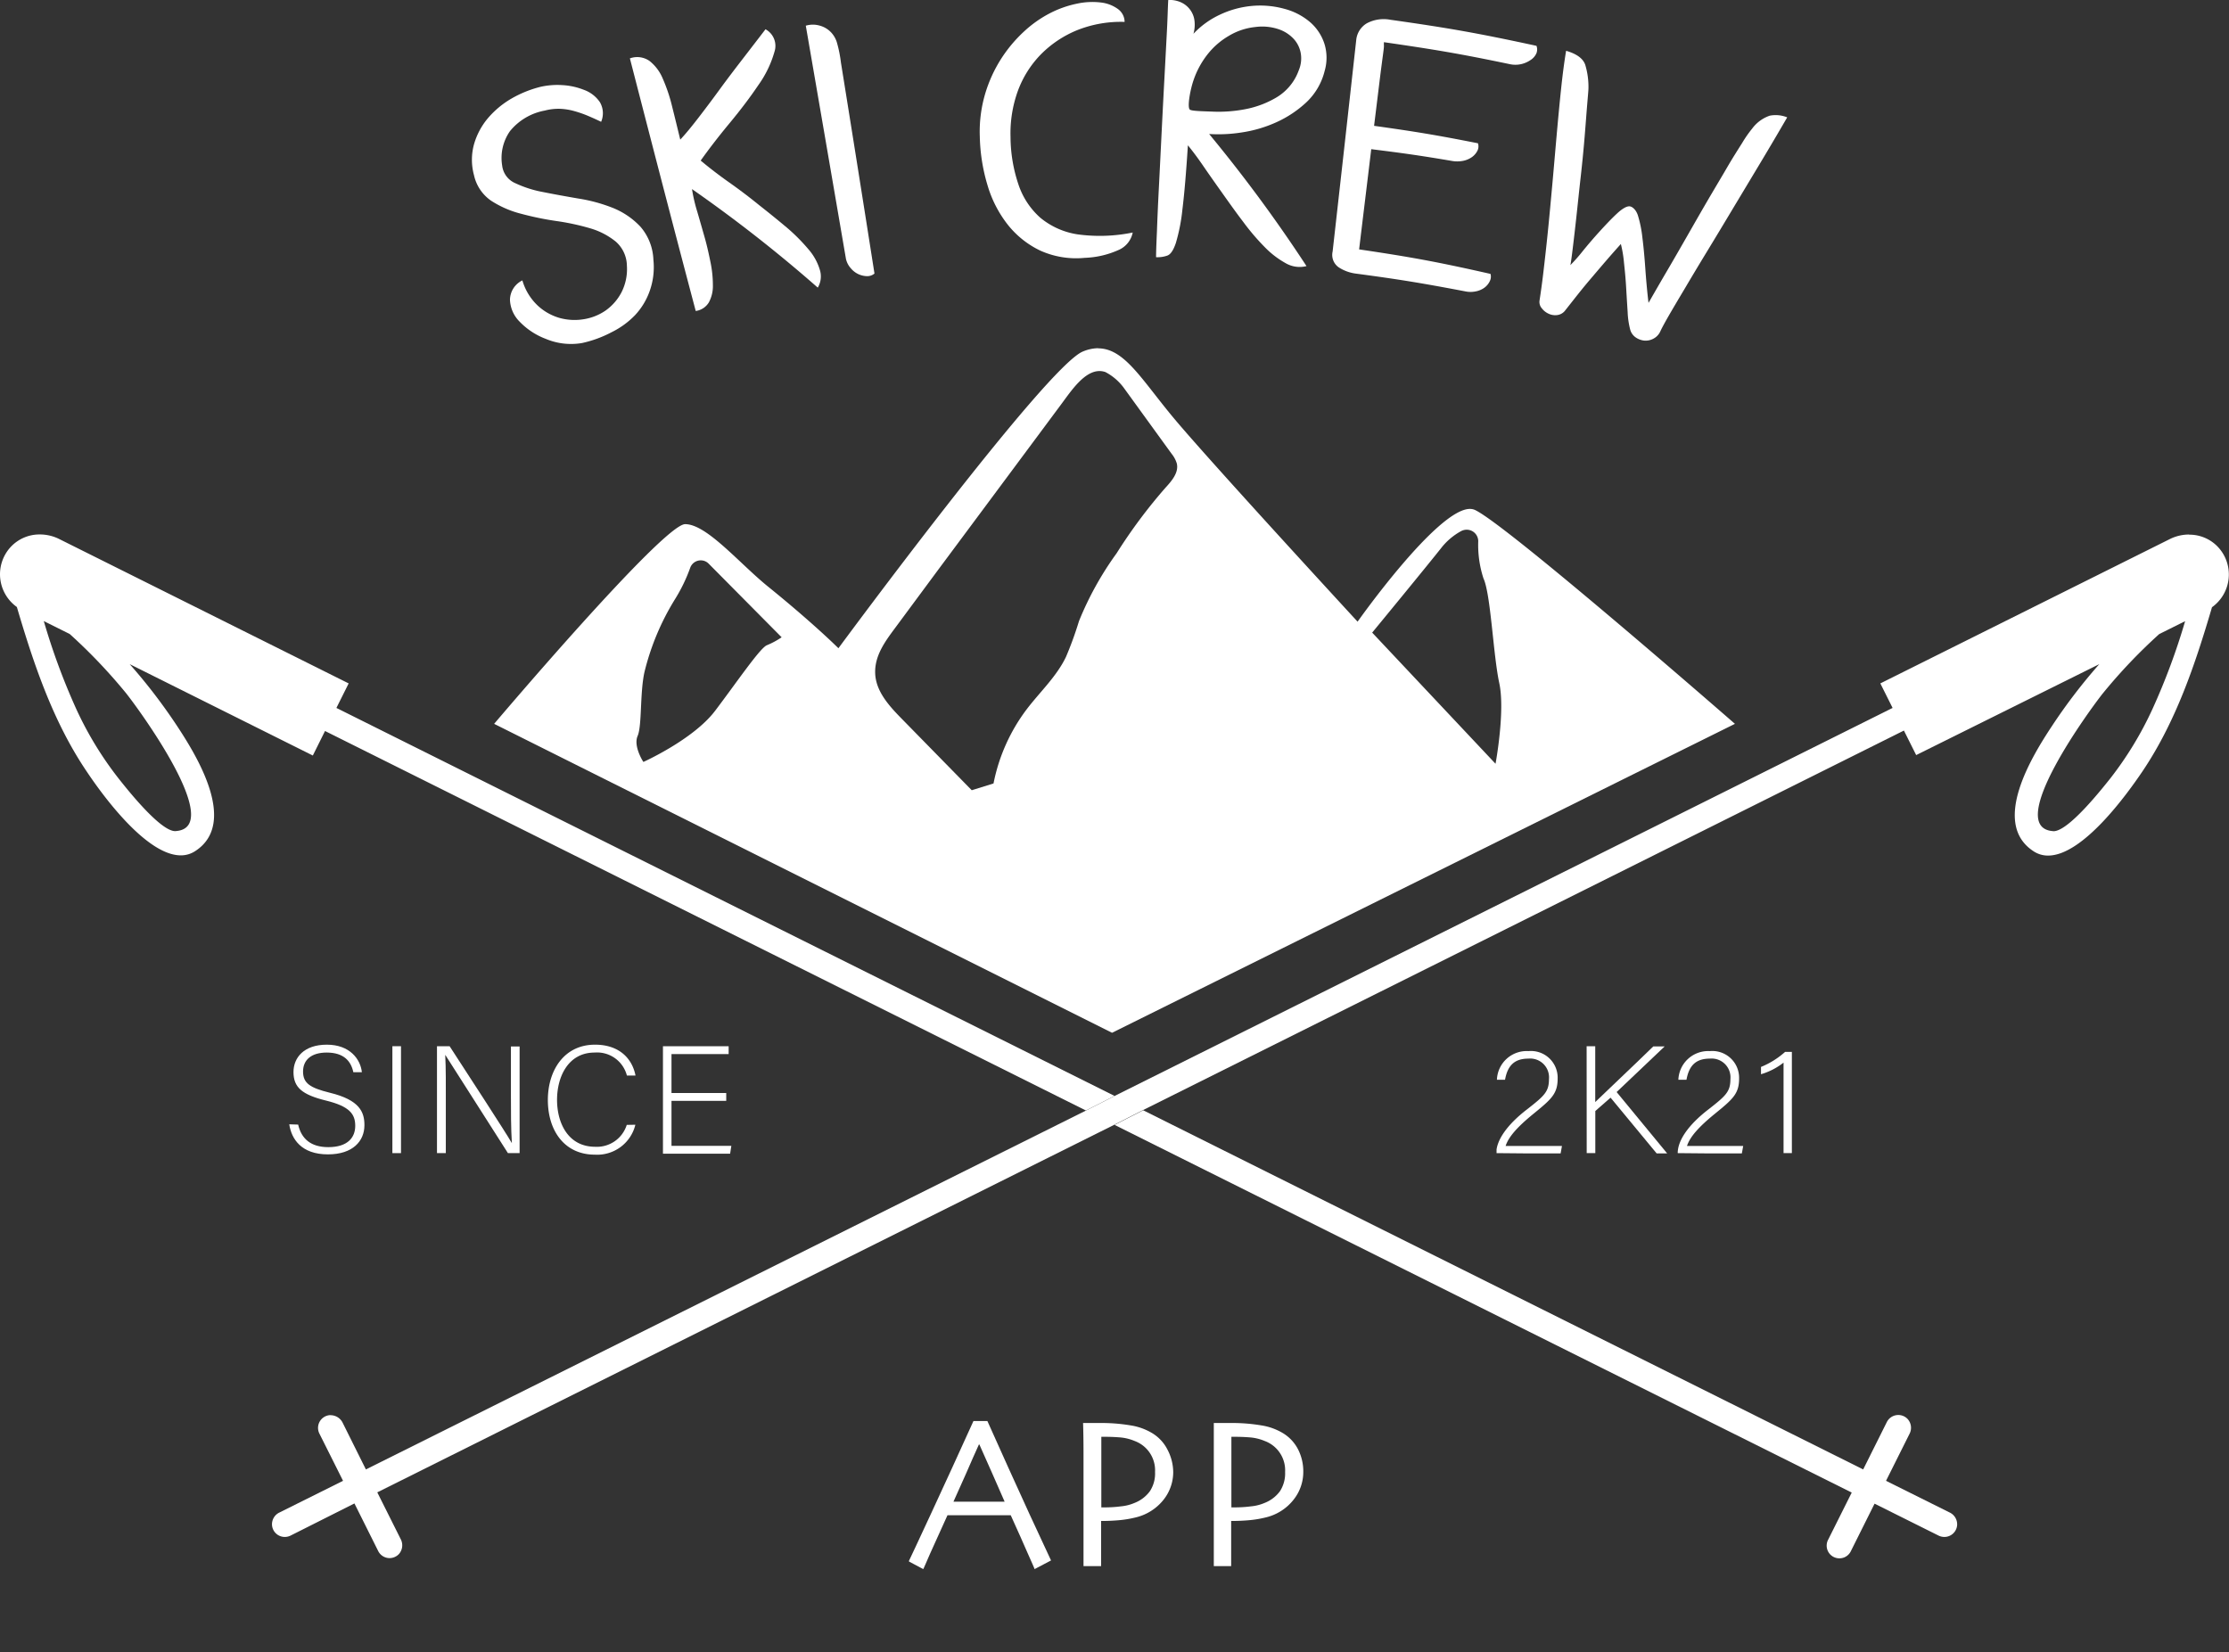 <svg id="objects" xmlns="http://www.w3.org/2000/svg" xmlns:xlink="http://www.w3.org/1999/xlink" viewBox="0 0 305.39 226.36"><rect x="0" y="0" width="305.39" height="226.36" fill="#333333" stroke="none"/><defs><style>.cls-1{fill:none;}.cls-2{clip-path:url(#clip-path);}.cls-3{fill:#fff;}.cls-4{clip-path:url(#clip-path-2);}.cls-5{clip-path:url(#clip-path-3);}</style><clipPath id="clip-path"><polyline class="cls-1" points="100.24 143.14 39.63 143.14 39.63 158.21 100.24 158.21 100.24 143.14"/></clipPath><clipPath id="clip-path-2"><polyline class="cls-1" points="245.52 143.35 205.04 143.35 205.04 158.04 245.52 158.04 245.52 143.35"/></clipPath><clipPath id="clip-path-3"><polyline class="cls-1" points="178.63 194.7 124.54 194.7 124.54 214.98 178.63 214.98 178.63 194.7"/></clipPath></defs><title>33913-NZCXC8</title><g class="cls-2"><path class="cls-3" d="M40.85,154.09c.44,1.94,1.73,3.09,4.13,3.09,2.67,0,3.69-1.33,3.69-2.92s-.74-2.66-4-3.46-4.46-1.79-4.46-3.91c0-1.95,1.41-3.75,4.57-3.75s4.61,2,4.8,3.77H48.41c-.33-1.56-1.35-2.69-3.65-2.69-2.1,0-3.24,1-3.24,2.6s.95,2.23,3.65,2.9c4.14,1,4.76,2.68,4.76,4.45,0,2.18-1.59,4-5,4-3.67,0-5-2.13-5.3-4.12Z"/><path class="cls-3" d="M54.94,143.35V158H53.76V143.35Z"/><path class="cls-3" d="M59.87,158V143.35H61.6c2.28,3.52,7.61,11.68,8.53,13.28h0C70,154.52,70,152.35,70,150v-6.61h1.19V158h-1.6L61,144.53h0c.1,1.92.08,4.08.08,6.74V158Z"/><path class="cls-3" d="M87.05,154.11a5.38,5.38,0,0,1-5.54,4.1c-4.23,0-6.45-3.36-6.45-7.49,0-4,2.18-7.58,6.47-7.58,3.19,0,5.06,1.78,5.54,4.23H85.89a4.22,4.22,0,0,0-4.42-3.15c-3.63,0-5.15,3.32-5.15,6.48s1.5,6.43,5.23,6.43a4.29,4.29,0,0,0,4.32-3Z"/><path class="cls-3" d="M99.5,150.84H92V157h8.2l-.17,1.08h-9.2V143.35h9v1.08H92v5.33H99.5Z"/></g><g class="cls-4"><path class="cls-3" d="M205,158V158c0-1.74,1.46-3.88,4.22-6,2.38-1.86,3-2.42,3-4.15a2.58,2.58,0,0,0-2.81-2.8c-1.88,0-2.85.9-3.21,2.9h-1.11a4.08,4.08,0,0,1,4.32-3.93,3.66,3.66,0,0,1,4,3.76c0,2.14-.9,2.86-3.46,4.95-2,1.65-3.25,3-3.67,4.29H214l-.19,1.06Z"/><path class="cls-3" d="M217.38,143.35h1.18V151c1.17-1.14,5.34-5.07,7.95-7.62h1.56l-6.58,6.25,6.95,8.44H227l-6.34-7.67-2.09,1.83V158h-1.18Z"/><path class="cls-3" d="M229.86,158V158c0-1.74,1.46-3.88,4.22-6,2.38-1.86,3-2.42,3-4.15a2.58,2.58,0,0,0-2.81-2.8c-1.88,0-2.85.9-3.21,2.9h-1.11a4.09,4.09,0,0,1,4.32-3.93,3.67,3.67,0,0,1,4,3.76c0,2.14-.91,2.86-3.47,4.95-2,1.65-3.25,3-3.67,4.29h7.7l-.19,1.06Z"/><path class="cls-3" d="M244.36,158V145.6a9.19,9.19,0,0,1-3.09,1.59v-1a11.38,11.38,0,0,0,3.3-2.06h.93V158Z"/></g><g class="cls-5"><path class="cls-3" d="M144,213.81,141.74,215c0-.11-.36-.84-.94-2.18s-1.36-3.08-2.32-5.2h-8.67q-1.55,3.4-2.39,5.28c-.55,1.25-.86,2-.92,2.1l-2-1.06q.38-.77,3.14-6.72t5.73-12.51h1.91q2.93,6.56,5.75,12.71Zm-6.37-8.08c-.52-1.19-1.06-2.44-1.64-3.74s-1.17-2.66-1.81-4.07h-.06q-.73,1.6-1.77,4c-.7,1.57-1.27,2.85-1.72,3.84v0h7Z"/><path class="cls-3" d="M160.74,201.69a6.08,6.08,0,0,1-1.38,3.87,6.89,6.89,0,0,1-3.7,2.34,14.8,14.8,0,0,1-2.17.38,26,26,0,0,1-2.63.12l0,6.19h-2.41c0-.58,0-1.67,0-3.26s0-4,0-7.36c0-1.05,0-2.35,0-3.88s0-3.24-.06-5.11l1.23,0h1a24.06,24.06,0,0,1,4.31.33,8.13,8.13,0,0,1,3,1.1,5.59,5.59,0,0,1,2,2.17A6.75,6.75,0,0,1,160.74,201.69Zm-2.49,0a4.28,4.28,0,0,0-2.8-4.25,6.55,6.55,0,0,0-1.9-.48c-.69-.06-1.39-.09-2.11-.09h-.55c0,.11,0,.84,0,2.2s0,2.43,0,3.22v2.56c0,1,0,1.55,0,1.69h.59a17.16,17.16,0,0,0,2.08-.14,6.21,6.21,0,0,0,1.9-.48,4.72,4.72,0,0,0,2.1-1.62A4.44,4.44,0,0,0,158.25,201.69Z"/><path class="cls-3" d="M178.56,201.69a6.09,6.09,0,0,1-1.39,3.87,6.83,6.83,0,0,1-3.69,2.34,14.8,14.8,0,0,1-2.17.38,26.17,26.17,0,0,1-2.63.12l0,6.19H166.3c0-.58,0-1.67,0-3.26s0-4,0-7.36c0-1.05,0-2.35,0-3.88s0-3.24,0-5.11l1.23,0h1a24.06,24.06,0,0,1,4.31.33,8.13,8.13,0,0,1,3,1.1,5.56,5.56,0,0,1,2,2.17A6.63,6.63,0,0,1,178.56,201.69Zm-2.49,0a4.28,4.28,0,0,0-2.8-4.25,6.53,6.53,0,0,0-1.91-.48c-.68-.06-1.38-.09-2.11-.09h-.54c0,.11,0,.84,0,2.2s0,2.43,0,3.22,0,1.58,0,2.56,0,1.55,0,1.69h.58a17.32,17.32,0,0,0,2.09-.14,6.21,6.21,0,0,0,1.9-.48,4.72,4.72,0,0,0,2.1-1.62A4.51,4.51,0,0,0,176.07,201.69Z"/></g><path class="cls-3" d="M156.62,152.13l-3.92,2,101,50.38-3.21,6.42a1.74,1.74,0,0,0,1.54,2.59,1.73,1.73,0,0,0,1.56-1l3.24-6.49,8.78,4.38a1.81,1.81,0,0,0,.78.18,1.75,1.75,0,0,0,1.75-1.6,1.79,1.79,0,0,0-1-1.74l-8.74-4.35,3.21-6.42a1.79,1.79,0,0,0-.28-2.08,1.76,1.76,0,0,0-2.82.45l-3.24,6.49-98.64-49.21M24,113.88c-2.06,0-6.62-5.79-7.71-7.16a47.61,47.61,0,0,1-5.84-9.57A90.29,90.29,0,0,1,6,85.1l3.55,1.77a74.3,74.3,0,0,1,7.69,8.07c1.51,1.87,13.71,18.41,6.87,18.93H24M5.47,73.23a5.39,5.39,0,0,0-4.1,1.82,5.51,5.51,0,0,0,.94,8.12C4.62,91,7.26,98.88,11.88,105.71c2,3,8.1,11.49,12.89,11.49a3.56,3.56,0,0,0,2-.6c5.92-3.87.07-13.21-2.51-17.13A76.16,76.16,0,0,0,17.77,91l25.09,12.52,1.67-3.36,104.25,52,3.92-2L46.09,97l1.68-3.36L8.12,73.86a5.93,5.93,0,0,0-2.65-.63"/><path class="cls-3" d="M281.35,113.88h-.08c-6.84-.52,5.36-17.06,6.88-18.93a73.26,73.26,0,0,1,7.68-8.07l3.55-1.77a90.29,90.29,0,0,1-4.48,12.05,48,48,0,0,1-5.83,9.57c-1.1,1.37-5.66,7.16-7.72,7.16m18.58-40.65a5.94,5.94,0,0,0-2.66.63L257.62,93.64,259.3,97,152.7,150.17l-3.92,2L50.13,201.34l-3.2-6.43a1.85,1.85,0,0,0-1.59-1,1,1,0,0,0-.24,0,1.75,1.75,0,0,0-1.34,2.52L47,202.9l-8.73,4.35a1.78,1.78,0,0,0-1,1.74,1.75,1.75,0,0,0,1.75,1.6,1.81,1.81,0,0,0,.78-.18L48.56,206l3.24,6.49a1.75,1.75,0,0,0,1.57,1,1.78,1.78,0,0,0,1.28-.55,1.81,1.81,0,0,0,.25-2.05l-3.21-6.41,101-50.38,3.92-2,104.24-52,1.68,3.36L287.62,91a76.08,76.08,0,0,0-6.5,8.5c-2.59,3.92-8.44,13.26-2.52,17.13a3.56,3.56,0,0,0,2,.6c4.8,0,10.88-8.51,12.9-11.49,4.61-6.83,7.25-14.68,9.56-22.54a5.51,5.51,0,0,0,.94-8.12,5.36,5.36,0,0,0-4.09-1.82"/><path class="cls-3" d="M88.11,104.34s-1.36-2.1-.75-3.5.3-5.91.94-8.77a34.48,34.48,0,0,1,4.15-9.92,22.44,22.44,0,0,0,2.12-4.37,1.53,1.53,0,0,1,1.44-1,1.5,1.5,0,0,1,1.08.45l10,10.09a11.16,11.16,0,0,1-2,1.08c-.92.32-4.14,5.07-7.12,9s-9.82,7-9.82,7m116.75.25L188,86.68s7.75-9.42,9.58-11.75a8.91,8.91,0,0,1,2.57-2.14,1.67,1.67,0,0,1,.79-.21,1.58,1.58,0,0,1,1.59,1.57,14.78,14.78,0,0,0,.72,5.11c1,2.17,1.33,10.5,2.16,14.33s-.5,11-.5,11m-71.75,3.71-9.58-9.78c-1.72-1.75-3.55-3.74-3.67-6.19s1.34-4.42,2.73-6.29l5.92-8q8.48-11.4,16.94-22.79c1.34-1.81,3.09-4.41,5.15-4.41a2.54,2.54,0,0,1,.8.14,7.43,7.43,0,0,1,2.49,2.12l6.59,9.09a3.87,3.87,0,0,1,.7,1.31c.3,1.26-.71,2.41-1.58,3.36a71.3,71.3,0,0,0-6.66,8.94,43.88,43.88,0,0,0-5.16,9.3A48.88,48.88,0,0,1,146.05,90c-1.29,2.7-3.56,4.79-5.38,7.18a24.78,24.78,0,0,0-4.55,10.17l-3,.93m17.37-60.57a5.58,5.58,0,0,0-2.12.45c-5,2-33.5,40.66-33.5,40.66s-3.33-3.33-9.5-8.33c-4-3.2-8.5-8.67-11.5-8.67S67.7,99.18,67.7,99.18l84.66,42.33L237.7,99.18S206,71.51,202,69.84a1.74,1.74,0,0,0-.61-.11c-4.49,0-15.39,15.45-15.39,15.45s-19.67-21.34-25-27.67c-4.52-5.37-6.89-9.78-10.55-9.78"/><path class="cls-3" d="M79.75,47a8.9,8.9,0,0,1-5-.58,9.7,9.7,0,0,1-3.56-2.35,4.46,4.46,0,0,1-1.32-3,3,3,0,0,1,1.7-2.65,7.67,7.67,0,0,0,2.08,3.43,7.38,7.38,0,0,0,3,1.71,7.72,7.72,0,0,0,3.32.18,7.28,7.28,0,0,0,3-1.19,7.08,7.08,0,0,0,2.17-2.48,7,7,0,0,0,.75-3.66,4.48,4.48,0,0,0-1.53-3.31,10,10,0,0,0-3.51-1.82,32.78,32.78,0,0,0-4.66-1,41.67,41.67,0,0,1-4.83-1,13.68,13.68,0,0,1-4.09-1.79A5.74,5.74,0,0,1,64.94,24a8,8,0,0,1,0-4.22,9.66,9.66,0,0,1,1.92-3.6,12.47,12.47,0,0,1,3.26-2.7A15.45,15.45,0,0,1,74,11.91a10.37,10.37,0,0,1,3-.25,9.39,9.39,0,0,1,3,.65A4.45,4.45,0,0,1,82.19,14a3,3,0,0,1,.17,2.69c-.64-.31-1.27-.59-1.88-.85a16,16,0,0,0-1.84-.63,8.47,8.47,0,0,0-1.89-.3,7.28,7.28,0,0,0-2.11.24,8,8,0,0,0-4.77,2.82,6.41,6.41,0,0,0-1.07,4.71,3,3,0,0,0,1.8,2.42,15.55,15.55,0,0,0,3.83,1.22c1.5.3,3.1.59,4.79.88A22,22,0,0,1,84,28.5a10.6,10.6,0,0,1,3.76,2.58,7.32,7.32,0,0,1,1.76,4.5A9.75,9.75,0,0,1,89,39.91a9.43,9.43,0,0,1-2,3.28,11.44,11.44,0,0,1-3.19,2.32A15.89,15.89,0,0,1,79.75,47Z"/><path class="cls-3" d="M95.32,42.61q-2.22-8.38-4.41-16.8T86.3,8A2.93,2.93,0,0,1,89,8.36a6,6,0,0,1,1.81,2.43,22.44,22.44,0,0,1,1.28,3.82c.37,1.46.74,3,1.11,4.52.68-.72,1.49-1.7,2.44-2.93s1.95-2.56,3-4,2.13-2.85,3.24-4.29,2.12-2.75,3-3.9a2.59,2.59,0,0,1,1.22,3.11,14.73,14.73,0,0,1-2.2,4.54q-1.68,2.49-3.92,5.19T96,22q1.81,1.52,3.91,3T104,28.1q2,1.57,3.81,3.09a25.46,25.46,0,0,1,2.94,2.95,7.59,7.59,0,0,1,1.56,2.79,3,3,0,0,1-.27,2.48,194.45,194.45,0,0,0-17.23-13.5A21.58,21.58,0,0,0,95.53,29c.33,1.13.66,2.29,1,3.48s.59,2.35.82,3.48a15.56,15.56,0,0,1,.32,3.11,4.71,4.71,0,0,1-.55,2.36A2.48,2.48,0,0,1,95.32,42.61Z"/><path class="cls-3" d="M110.4,3.52a3.37,3.37,0,0,1,1.94,0,3.33,3.33,0,0,1,1.6,1,3.52,3.52,0,0,1,.7,1.23,17.12,17.12,0,0,1,.57,2.79q2.33,14.48,4.6,28.94a1.54,1.54,0,0,1-1,.36,3,3,0,0,1-1.19-.27,3,3,0,0,1-1.06-.82,2.84,2.84,0,0,1-.66-1.29Q113.16,19.49,110.4,3.52Z"/><path class="cls-3" d="M148.61,35.33a11.94,11.94,0,0,1-6.1-1,12.62,12.62,0,0,1-4.42-3.52,16.07,16.07,0,0,1-2.79-5.42,24.83,24.83,0,0,1-1.06-6.69,18.27,18.27,0,0,1,.73-5.83A18.94,18.94,0,0,1,137.2,8a19.16,19.16,0,0,1,3.17-3.75,16.07,16.07,0,0,1,3.5-2.45,14.44,14.44,0,0,1,3.69-1.3,9.9,9.9,0,0,1,3.25-.16,4.91,4.91,0,0,1,2.36.9A2.2,2.2,0,0,1,154.08,3a16.19,16.19,0,0,0-6.49,1.13,14.9,14.9,0,0,0-5,3.34,14.12,14.12,0,0,0-3.14,5,17.1,17.1,0,0,0-1,6.31,20.66,20.66,0,0,0,1.09,6.51,10.51,10.51,0,0,0,3,4.55,10.46,10.46,0,0,0,5.09,2.27,22.43,22.43,0,0,0,7.56-.25,3.31,3.31,0,0,1-2,2.42A12.3,12.3,0,0,1,148.61,35.33Z"/><path class="cls-3" d="M158.39,35.24q0-.93.12-3.54c.06-1.73.15-3.77.27-6.09s.24-4.8.37-7.43.26-5.15.39-7.55.24-4.55.34-6.44S160,.9,160.06,0a3.75,3.75,0,0,1,1.87.38,3.2,3.2,0,0,1,1.23,1.1A3.17,3.17,0,0,1,163.67,3a4.51,4.51,0,0,1-.16,1.63A11.82,11.82,0,0,1,167.16,2,13.06,13.06,0,0,1,171.34.83a12.51,12.51,0,0,1,4.71.4,8.83,8.83,0,0,1,3.53,1.88,6.6,6.6,0,0,1,1.91,3,6.47,6.47,0,0,1,0,3.6A8.8,8.8,0,0,1,179,14a15.18,15.18,0,0,1-4.15,2.76,17.73,17.73,0,0,1-4.75,1.39,20.32,20.32,0,0,1-4.44.21A201.36,201.36,0,0,1,179,36.46a3.8,3.8,0,0,1-2.82-.38,12.37,12.37,0,0,1-2.93-2.25,31.44,31.44,0,0,1-2.92-3.43c-1-1.31-1.92-2.61-2.85-3.92s-1.81-2.55-2.61-3.72-1.52-2.12-2.12-2.85q-.36,5.67-.75,8.79a25.27,25.27,0,0,1-.9,4.6c-.34,1-.72,1.56-1.17,1.72A4,4,0,0,1,158.39,35.24ZM163,15c.2.23,1.87.24,3.3.3a19.32,19.32,0,0,0,4.37-.35,13.17,13.17,0,0,0,4.28-1.64,7.11,7.11,0,0,0,3-3.7,4.18,4.18,0,0,0,.28-2.21,3.9,3.9,0,0,0-.92-2A5,5,0,0,0,175.17,4,7.06,7.06,0,0,0,172,3.7a8.78,8.78,0,0,0-3.67,1.23A10.28,10.28,0,0,0,165.4,7.5,11.87,11.87,0,0,0,163.52,11C163.07,12.29,162.65,14.63,163,15Z"/><path class="cls-3" d="M185.7,37.48a5.61,5.61,0,0,1-2.27-.84,2.07,2.07,0,0,1-.85-2.18Q184.21,20,185.81,5.52a3,3,0,0,1,1.46-2.33,4.93,4.93,0,0,1,3.24-.48c8,1.13,12,1.84,20,3.57a1.44,1.44,0,0,1,0,1,2.11,2.11,0,0,1-.76.91,3.76,3.76,0,0,1-1.31.59,3.62,3.62,0,0,1-1.64,0c-6.84-1.43-10.28-2-17.19-3a4.82,4.82,0,0,0,0,.53c0,.23-.07.73-.17,1.48s-.25,1.87-.43,3.34-.43,3.51-.75,6.11c5.71.8,8.56,1.27,14.23,2.39a1.33,1.33,0,0,1-.06,1,2.4,2.4,0,0,1-.73.87,3.15,3.15,0,0,1-1.26.54,4.14,4.14,0,0,1-1.57,0c-4.38-.74-6.58-1.05-11-1.6-.66,5.5-1,8.24-1.66,13.73,7.24,1.07,10.85,1.74,18,3.36a1.36,1.36,0,0,1-.1,1,2.34,2.34,0,0,1-.71.87,2.88,2.88,0,0,1-1.19.52,3.47,3.47,0,0,1-1.47,0C194.69,38.77,191.7,38.28,185.7,37.48Z"/><path class="cls-3" d="M210.93,41.17c.14-.92.33-2.21.52-3.83s.4-3.46.61-5.52.41-4.25.62-6.55.4-4.57.6-6.81.4-4.37.61-6.36.44-3.71.68-5.14c1.46.42,2.33,1.07,2.62,1.92a10.47,10.47,0,0,1,.44,3.22c0,.24-.07,1-.17,2.19s-.21,2.7-.35,4.41-.32,3.56-.54,5.52-.41,3.81-.6,5.54-.36,3.19-.51,4.41-.25,1.93-.31,2.16a22.63,22.63,0,0,0,1.71-1.94c.74-.91,1.52-1.82,2.35-2.73s1.59-1.71,2.32-2.39,1.3-1,1.69-1,.92.44,1.18,1.23a16.18,16.18,0,0,1,.62,3.06c.16,1.25.29,2.66.4,4.22s.25,3.14.44,4.72c.78-1.36,1.63-2.84,2.57-4.44s1.88-3.24,2.83-4.9,1.88-3.29,2.81-4.88,1.78-3,2.57-4.36,1.49-2.44,2.08-3.38a15.88,15.88,0,0,1,1.34-1.92,5,5,0,0,1,2.41-1.77,4.23,4.23,0,0,1,2.39.23q-1.79,3.09-3.71,6.29l-3.76,6.26q-1.83,3.06-3.51,5.82t-3,5q-1.34,2.24-2.25,3.81c-.61,1.06-1,1.8-1.17,2.18a2.1,2.1,0,0,1-1,1,2.2,2.2,0,0,1-1.25.22,2.52,2.52,0,0,1-1.15-.46,1.91,1.91,0,0,1-.7-1,11.16,11.16,0,0,1-.36-2.44c-.07-1.09-.14-2.23-.21-3.43S222.61,37,222.5,36a16.3,16.3,0,0,0-.43-2.57c-.58.65-1.25,1.4-2,2.27s-1.48,1.73-2.22,2.6-1.4,1.69-2,2.45l-1.38,1.75a1.62,1.62,0,0,1-1.12.67,2.09,2.09,0,0,1-1.19-.19,2.42,2.42,0,0,1-.93-.75A1.31,1.31,0,0,1,210.93,41.17Z"/></svg>